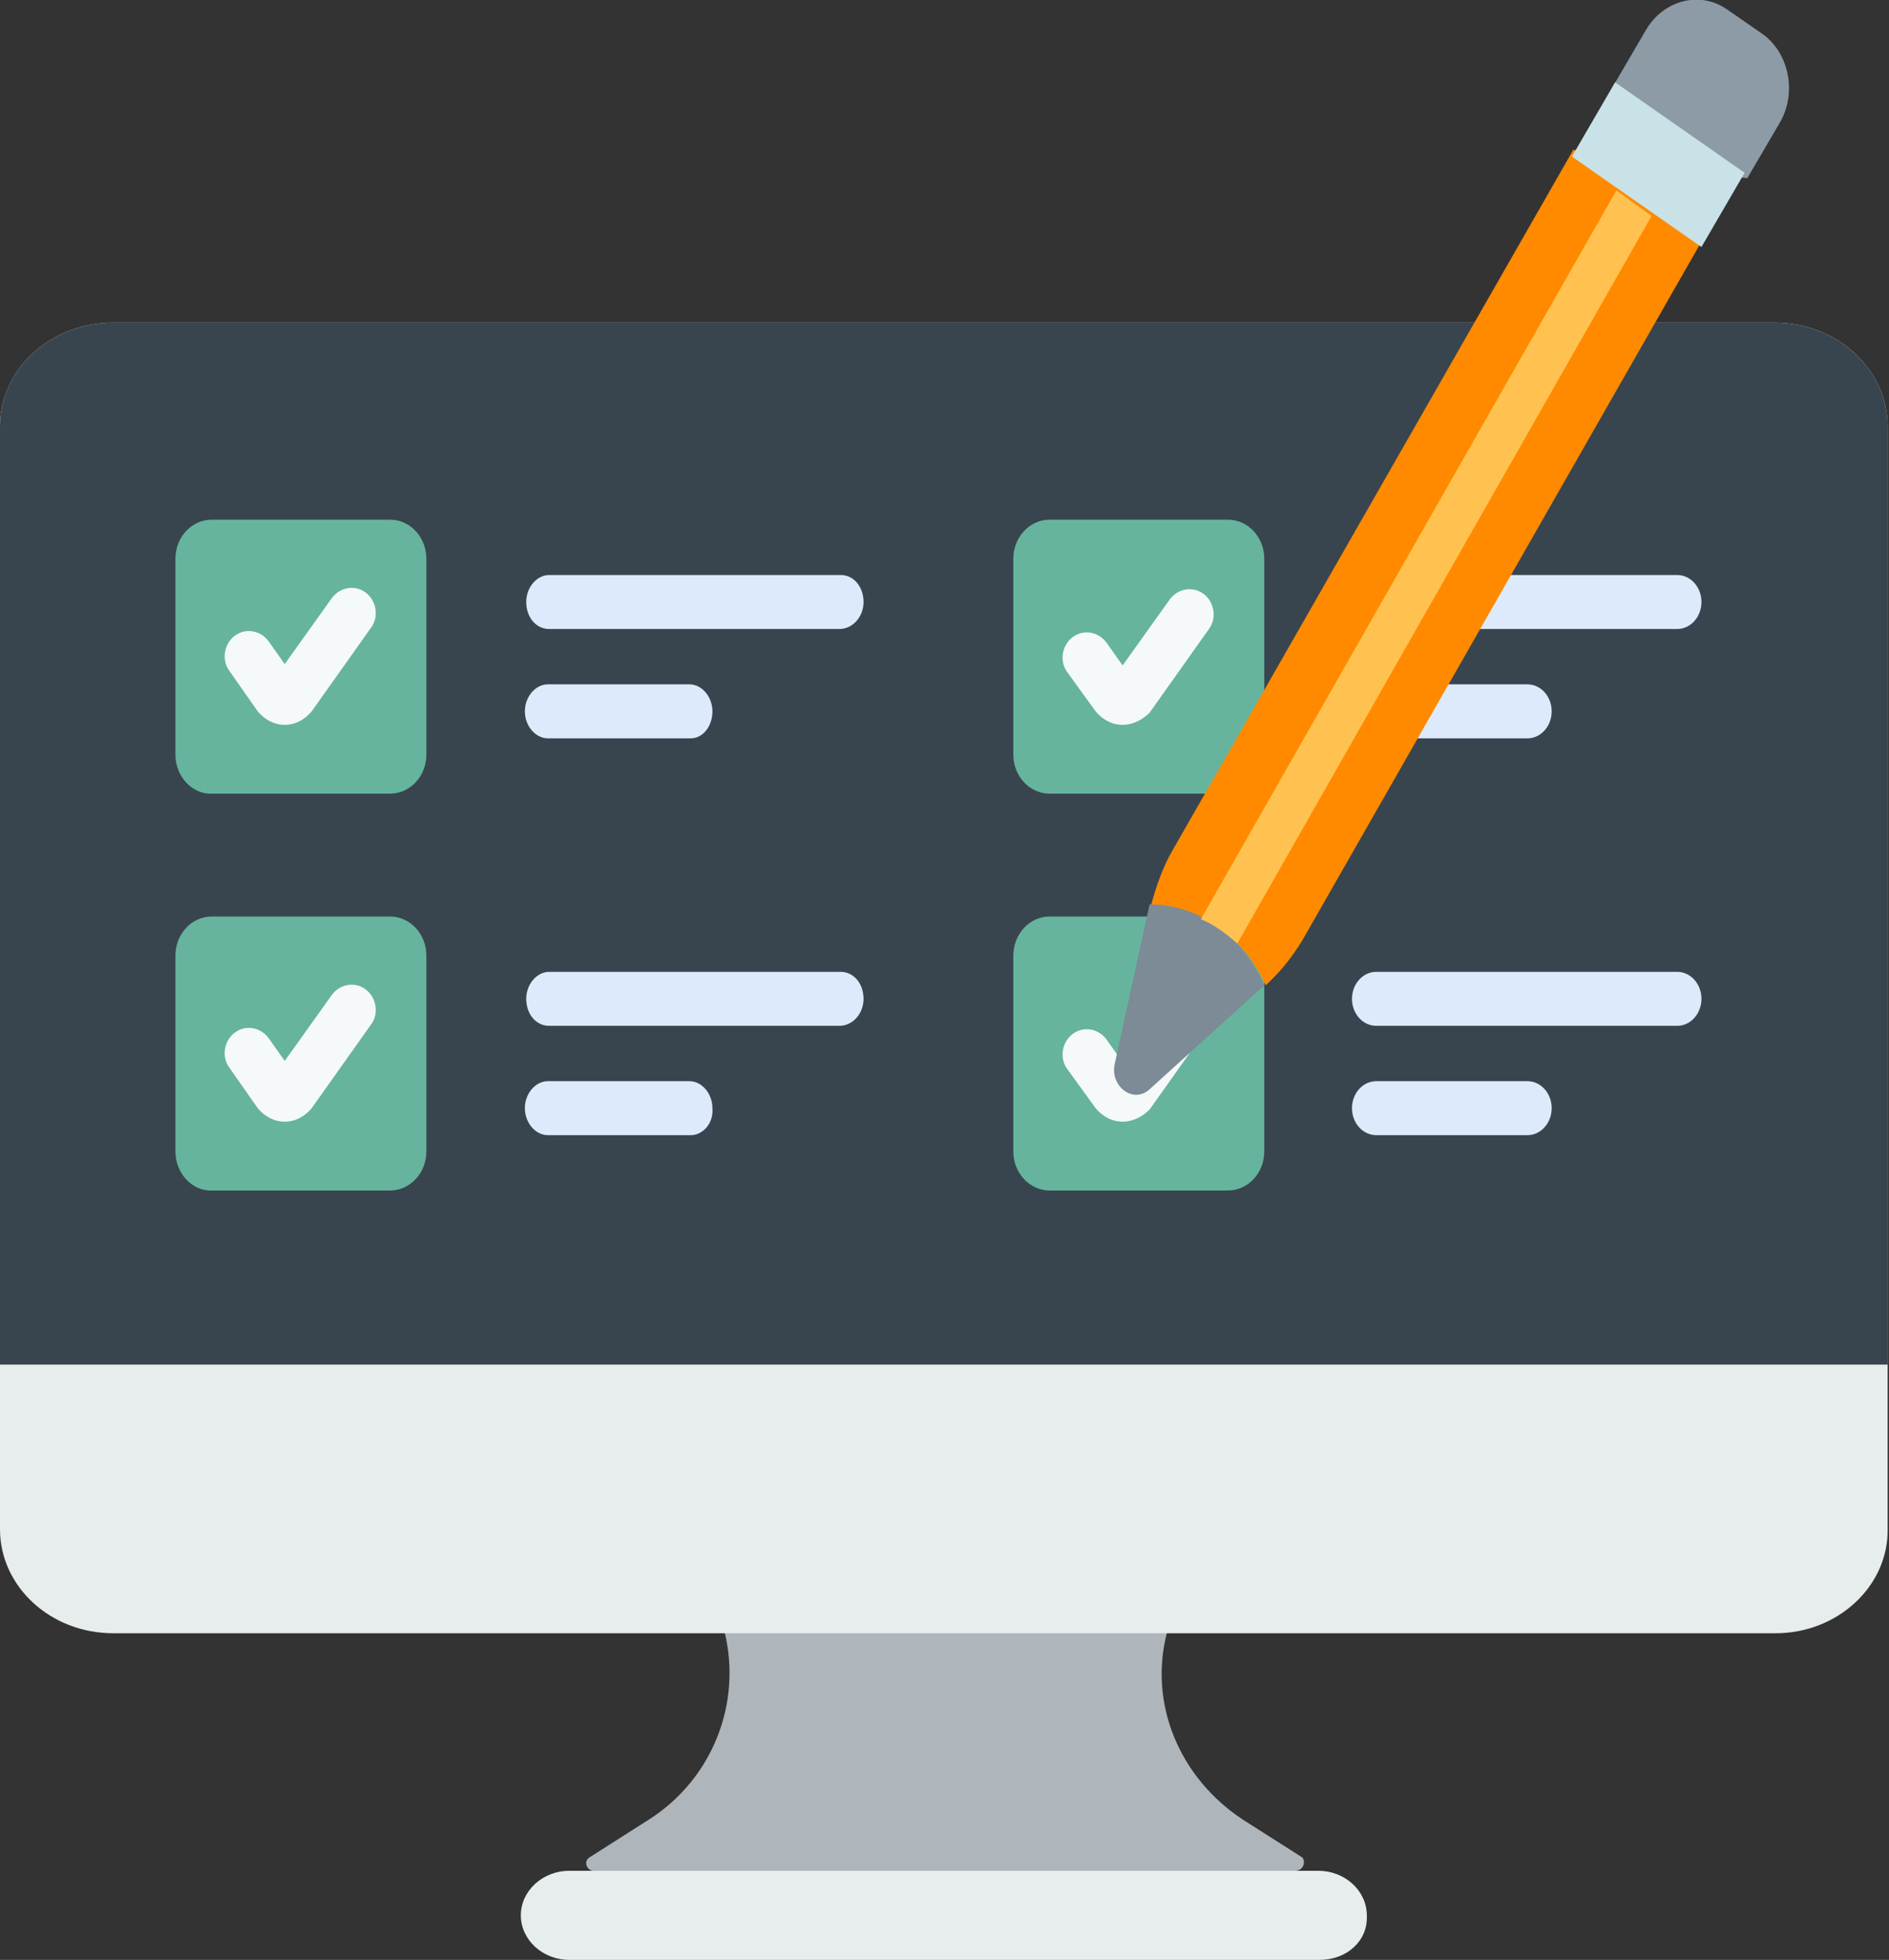 <?xml version="1.0" encoding="utf-8"?>
<!-- Generator: Adobe Illustrator 23.1.0, SVG Export Plug-In . SVG Version: 6.00 Build 0)  -->
<!DOCTYPE svg PUBLIC "-//W3C//DTD SVG 1.1//EN" "http://www.w3.org/Graphics/SVG/1.1/DTD/svg11.dtd">
<svg version="1.1" id="Слой_1" xmlns:x="http://ns.adobe.com/Extensibility/1.0/" xmlns:i="http://ns.adobe.com/AdobeIllustrator/10.0/" xmlns:graph="http://ns.adobe.com/Graphs/1.0/"
	 xmlns="http://www.w3.org/2000/svg" xmlns:xlink="http://www.w3.org/1999/xlink" x="0px" y="0px" viewBox="0 0 140 145.2"
	 style="enable-background:new 0 0 140 145.2;" xml:space="preserve">
<rect x="0" y="0" width="140" height="145.2" fill="#333333" stroke="none"/>
<g>
	<defs>
		<rect id="SVGID_1_" y="20.6" width="140" height="128"/>
	</defs>
	<clipPath id="SVGID_2_">
		<use xlink:href="#SVGID_1_"  style="overflow:visible;"/>
	</clipPath>
	<g style="clip-path:url(#SVGID_2_);">
		<path style="fill:#AFB6BB;" d="M96,138.6H44c-0.5,0-0.8-0.7-0.3-1l4.4-2.8c4.7-3,6.9-8.6,5.6-13.9h32.8v0
			c-1.4,5.3,0.9,10.8,5.6,13.9l4.4,2.8C96.8,137.9,96.6,138.6,96,138.6z"/>
		<path style="fill:#E7ECED;" d="M131.6,121H8.4c-4.7,0-8.4-3.5-8.4-7.7V31.6c0-4.3,3.8-7.7,8.4-7.7h123.1c4.7,0,8.4,3.5,8.4,7.7
			v81.6C140,117.5,136.2,121,131.6,121z"/>
		<path style="fill:#38454F;" d="M140,101.1H0V31.6c0-4.3,3.8-7.7,8.4-7.7h123.1c4.7,0,8.4,3.5,8.4,7.7V101.1z"/>
		<path style="fill:#E7ECED;" d="M97.8,145.2H42.2c-2,0-3.6-1.5-3.6-3.3c0-1.8,1.6-3.3,3.6-3.3h55.5c2,0,3.6,1.5,3.6,3.3
			C101.4,143.8,99.8,145.2,97.8,145.2z"/>
	</g>
</g>
<path style="fill:#66B49D;" d="M13,55.9V41.4c0-1.6,1.2-2.9,2.7-2.9h13.2c1.5,0,2.7,1.3,2.7,2.9v14.5c0,1.6-1.2,2.9-2.7,2.9H15.6
	C14.2,58.8,13,57.5,13,55.9z"/>
<path style="fill:#66B49D;" d="M75.1,55.9V41.4c0-1.6,1.2-2.9,2.7-2.9H91c1.5,0,2.7,1.3,2.7,2.9v14.5c0,1.6-1.2,2.9-2.7,2.9H77.8
	C76.3,58.8,75.1,57.5,75.1,55.9z"/>
<path style="fill:#66B49D;" d="M13,85.3V70.8c0-1.6,1.2-2.9,2.7-2.9h13.2c1.5,0,2.7,1.3,2.7,2.9v14.5c0,1.6-1.2,2.9-2.7,2.9H15.6
	C14.2,88.2,13,86.9,13,85.3z"/>
<path style="fill:#66B49D;" d="M75.1,85.3V70.8c0-1.6,1.2-2.9,2.7-2.9H91c1.5,0,2.7,1.3,2.7,2.9v14.5c0,1.6-1.2,2.9-2.7,2.9H77.8
	C76.3,88.2,75.1,86.9,75.1,85.3z"/>
<path style="fill:#F6F9F9;" d="M21.1,53.7C21.1,53.7,21.1,53.7,21.1,53.7c-0.8,0-1.5-0.4-2-1L17,49.7c-0.6-0.8-0.4-2,0.4-2.6
	c0.8-0.6,1.9-0.4,2.5,0.4l1.2,1.7l3.5-4.9c0.6-0.8,1.7-1,2.5-0.4c0.8,0.6,1,1.8,0.4,2.6l-4.4,6.2C22.6,53.3,21.9,53.7,21.1,53.7z"/>
<path style="fill:#F6F9F9;" d="M83.2,53.7C83.2,53.7,83.2,53.7,83.2,53.7c-0.8,0-1.5-0.4-2-1l-2.1-2.9c-0.6-0.8-0.4-2,0.4-2.6
	c0.8-0.6,1.9-0.4,2.5,0.4l1.2,1.7l3.5-4.9c0.6-0.8,1.7-1,2.5-0.4c0.8,0.6,1,1.8,0.4,2.6l-4.4,6.2C84.7,53.3,84,53.7,83.2,53.7z"/>
<path style="fill:#F6F9F9;" d="M21.1,83.1C21.1,83.1,21.1,83.1,21.1,83.1c-0.8,0-1.5-0.4-2-1L17,79.1c-0.6-0.8-0.4-2,0.4-2.6
	c0.8-0.6,1.9-0.4,2.5,0.4l1.2,1.7l3.5-4.9c0.6-0.8,1.7-1,2.5-0.4c0.8,0.6,1,1.8,0.4,2.6l-4.4,6.2C22.6,82.7,21.9,83.1,21.1,83.1z"/>
<path style="fill:#F6F9F9;" d="M83.2,83.1C83.2,83.1,83.2,83.1,83.2,83.1c-0.8,0-1.5-0.4-2-1l-2.1-2.9c-0.6-0.8-0.4-2,0.4-2.6
	c0.8-0.6,1.9-0.4,2.5,0.4l1.2,1.7l3.5-4.9c0.6-0.8,1.7-1,2.5-0.4c0.8,0.6,1,1.8,0.4,2.6l-4.4,6.2C84.7,82.7,84,83.1,83.2,83.1z"/>
<path style="fill:#DDEAFB;" d="M62.2,46.6H40.7c-1,0-1.7-0.9-1.7-2c0-1.1,0.8-2,1.7-2h21.6c1,0,1.7,0.9,1.7,2
	C64,45.7,63.2,46.6,62.2,46.6z"/>
<path style="fill:#DDEAFB;" d="M124.3,46.6H102c-1,0-1.8-0.9-1.8-2c0-1.1,0.8-2,1.8-2h22.3c1,0,1.8,0.9,1.8,2
	C126.1,45.7,125.3,46.6,124.3,46.6z"/>
<path style="fill:#DDEAFB;" d="M62.2,76H40.7c-1,0-1.7-0.9-1.7-2c0-1.1,0.8-2,1.7-2h21.6c1,0,1.7,0.9,1.7,2C64,75.1,63.2,76,62.2,76
	z"/>
<path style="fill:#DDEAFB;" d="M124.3,76H102c-1,0-1.8-0.9-1.8-2c0-1.1,0.8-2,1.8-2h22.3c1,0,1.8,0.9,1.8,2
	C126.1,75.1,125.3,76,124.3,76z"/>
<path style="fill:#DDEAFB;" d="M51.2,54.7H40.6c-0.9,0-1.7-0.9-1.7-2s0.8-2,1.7-2h10.5c0.9,0,1.7,0.9,1.7,2S52.1,54.7,51.2,54.7z"/>
<path style="fill:#DDEAFB;" d="M113.2,54.7H102c-1,0-1.8-0.9-1.8-2s0.8-2,1.8-2h11.2c1,0,1.8,0.9,1.8,2S114.2,54.7,113.2,54.7z"/>
<path style="fill:#DDEAFB;" d="M51.2,84.1H40.6c-0.9,0-1.7-0.9-1.7-2c0-1.1,0.8-2,1.7-2h10.5c0.9,0,1.7,0.9,1.7,2
	C52.9,83.2,52.1,84.1,51.2,84.1z"/>
<path style="fill:#DDEAFB;" d="M113.2,84.1H102c-1,0-1.8-0.9-1.8-2c0-1.1,0.8-2,1.8-2h11.2c1,0,1.8,0.9,1.8,2
	C115,83.2,114.2,84.1,113.2,84.1z"/>
<path style="fill:#FF8A00;" d="M126.1,17.9l-1.5-2.3l-5.8-4.1l-2.2-0.4L86.9,63c-0.7,1.2-1.2,2.6-1.6,4.1c3.6,0,6.9,2.3,8.5,5.9
	c1-0.9,1.9-2,2.7-3.3L126.1,17.9z"/>
<path style="fill:#8C9BA6;" d="M130.6,2.5L128,0.7c-2-1.4-4.7-0.7-6,1.5l-2.4,4.1l0.8,1.7l7.2,5l1.9,0.2l2.4-4.1
	C133.2,6.9,132.6,3.9,130.6,2.5z"/>
<path style="fill:#C9E2E7;" d="M116.5,11.6l3.2-5.5l9.6,6.7l-3.2,5.5L116.5,11.6z"/>
<path style="fill:#7C8B96;" d="M93.7,73l-8.5,7.7c-1.2,1.1-2.9-0.2-2.6-1.8l2.6-11.9C88.8,67,92.1,69.3,93.7,73z"/>
<path style="fill:#FFC250;" d="M91.7,69.9L122.4,16l-2.6-1.9L89,68.1C90,68.5,90.9,69.2,91.7,69.9z"/>
</svg>
